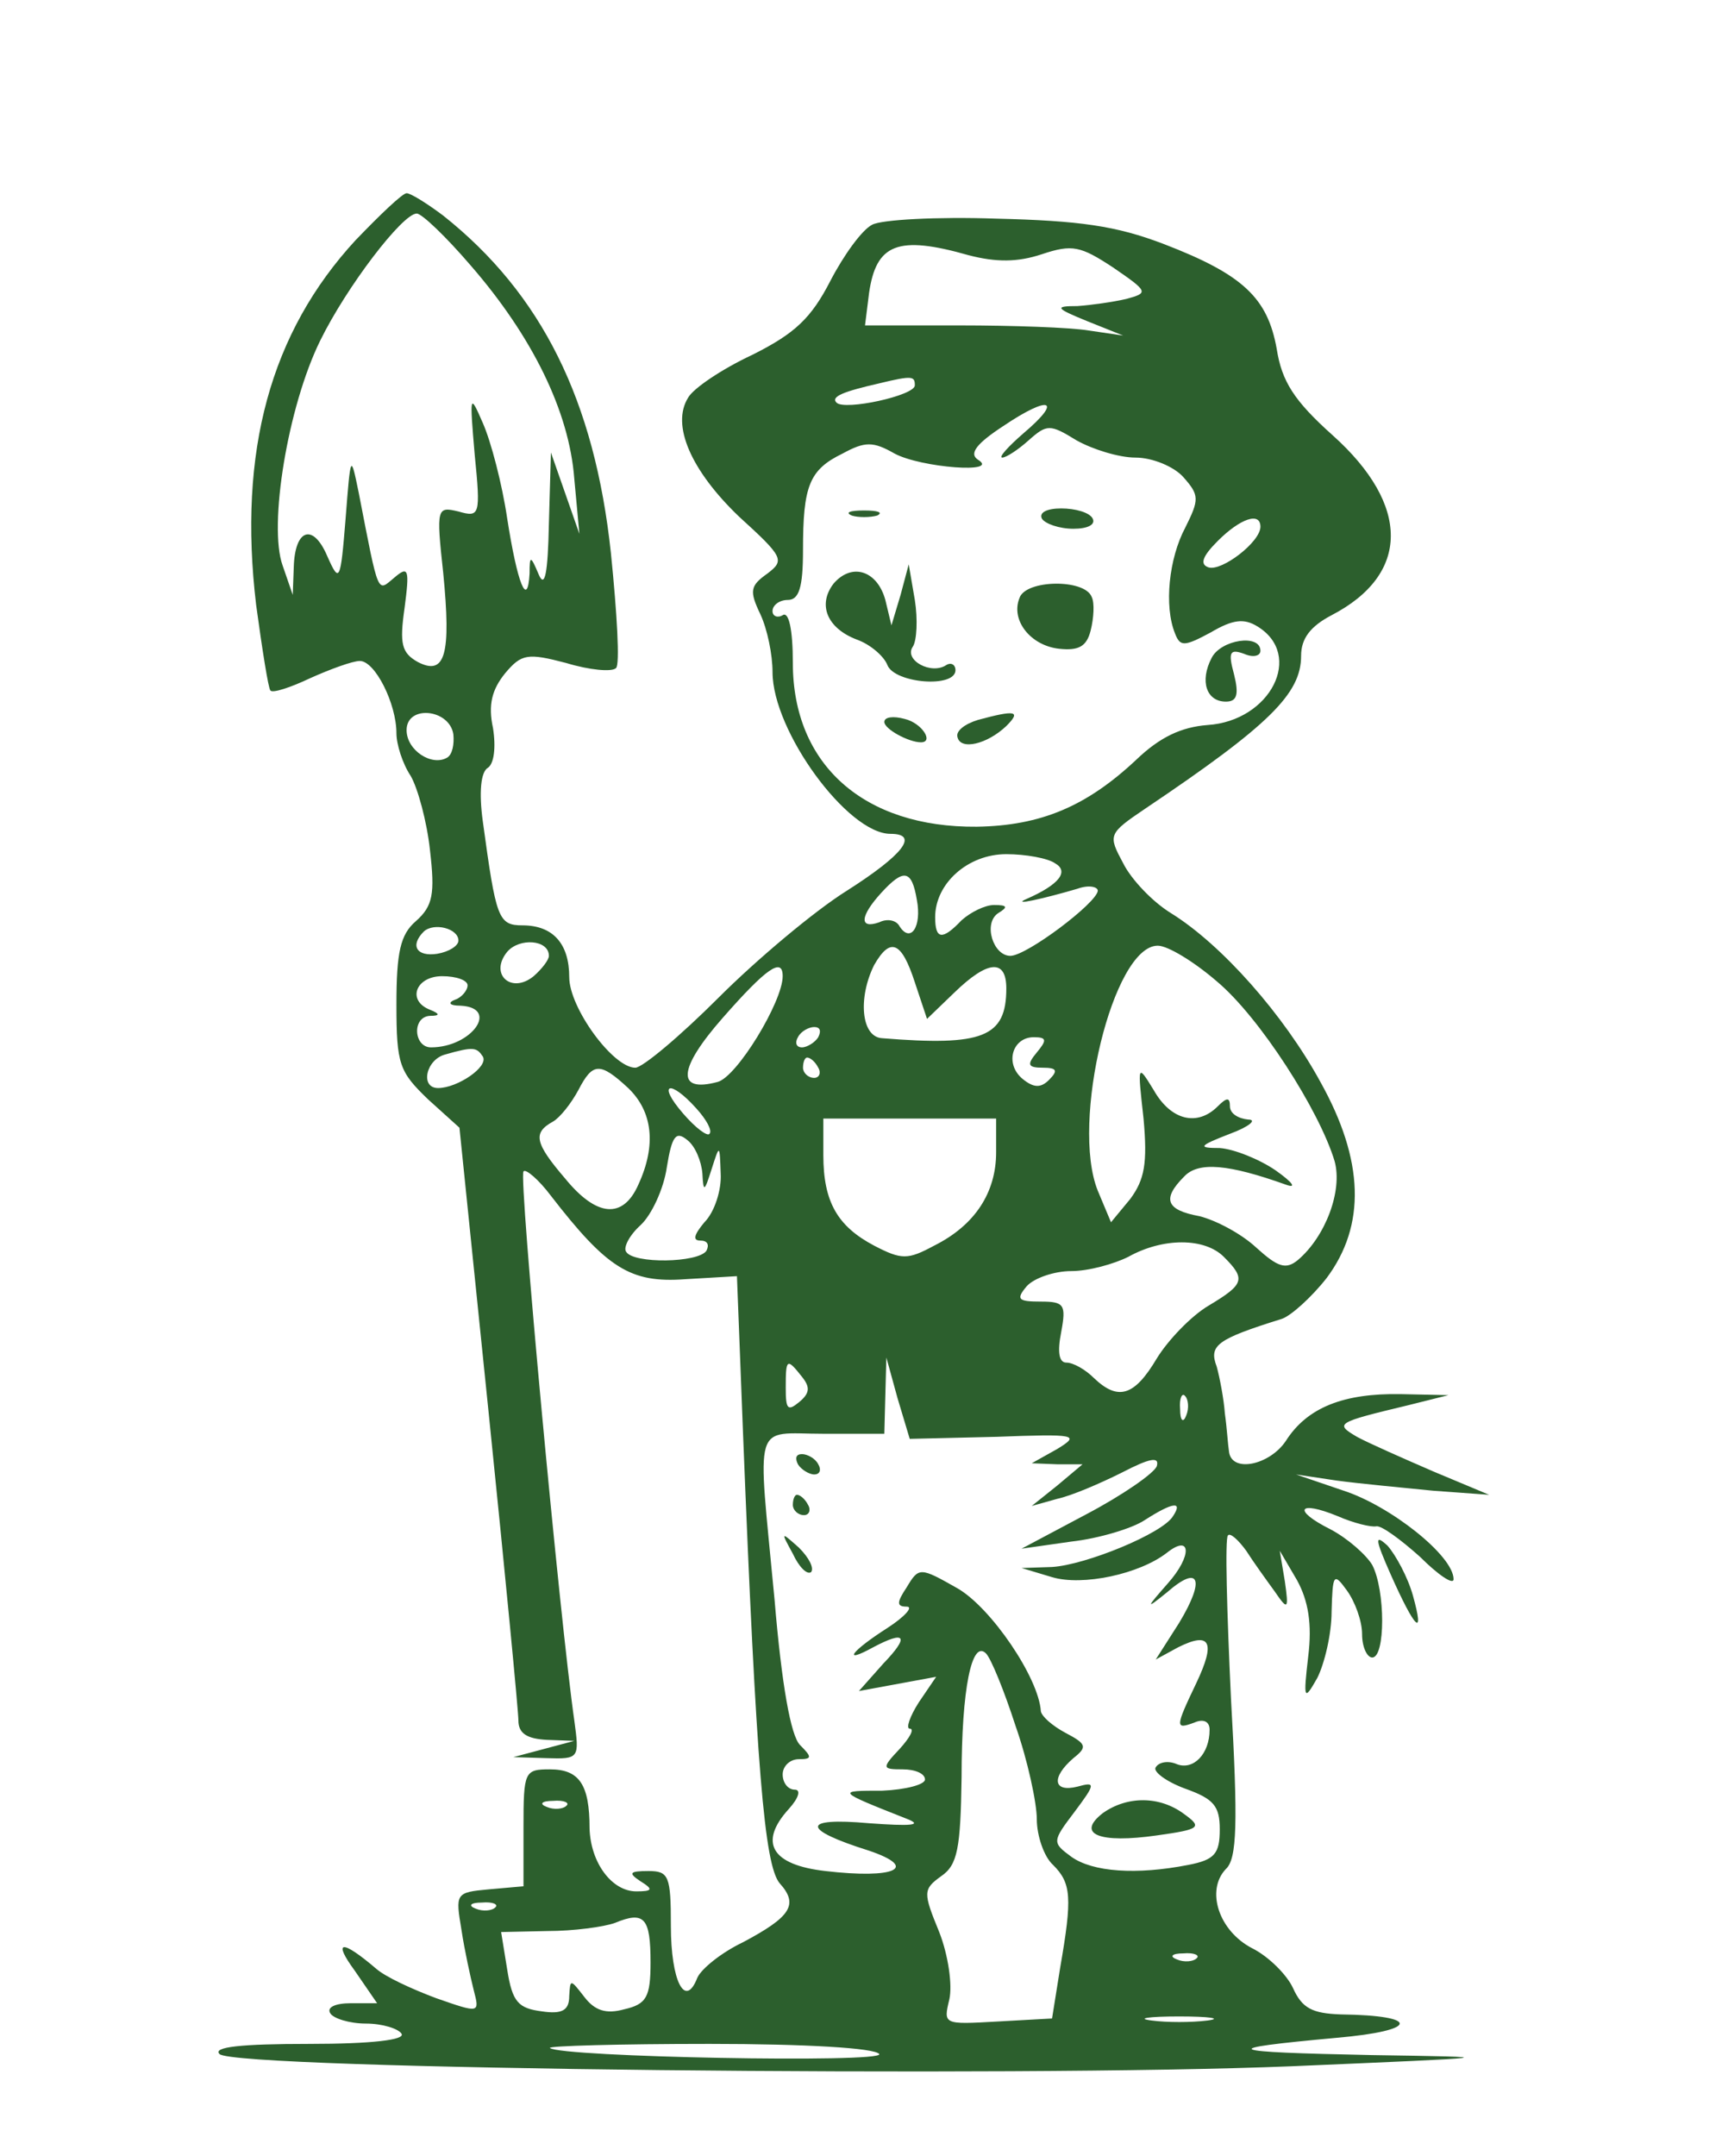 <?xml version="1.0" standalone="no"?>
<!DOCTYPE svg PUBLIC "-//W3C//DTD SVG 20010904//EN"
 "http://www.w3.org/TR/2001/REC-SVG-20010904/DTD/svg10.dtd">
<svg version="1.0" xmlns="http://www.w3.org/2000/svg"
 width="170pt" height="212pt" viewBox="0 0 170 212"
 preserveAspectRatio="xMidYMid meet" fill="#2c5f2d">

<g transform="translate(0,212) scale(0.1,-0.1)"
fill="#2c5f2d" stroke="none">
<path d="M350 1884 c-84 -91 -116 -208 -98 -359 6 -44 12 -82 14 -84 2 -3 20
3 39 12 20 9 42 17 49 17 15 0 36 -42 36 -71 0 -11 6 -30 14 -42 7 -12 16 -45
19 -73 5 -43 3 -55 -14 -70 -15 -13 -19 -30 -19 -82 0 -59 3 -66 31 -93 l31
-28 29 -283 c16 -156 29 -291 29 -300 0 -13 9 -18 28 -19 l27 -1 -30 -8 -30
-8 33 -1 c32 -1 32 0 27 37 -14 97 -55 536 -50 540 2 3 15 -8 27 -24 55 -71
78 -86 132 -82 l51 3 6 -155 c13 -328 21 -424 36 -442 19 -21 11 -33 -36 -58
-21 -10 -41 -26 -45 -35 -12 -31 -26 -3 -26 51 0 49 -2 54 -22 54 -19 0 -20
-2 -8 -10 13 -8 12 -10 -4 -10 -24 0 -45 28 -46 62 0 43 -10 58 -39 58 -25 0
-26 -2 -26 -57 l0 -58 -34 -3 c-33 -3 -33 -4 -27 -40 3 -20 9 -47 12 -59 6
-23 6 -23 -37 -8 -24 9 -50 21 -59 29 -34 29 -43 28 -21 -2 l22 -32 -26 0
c-15 0 -24 -4 -20 -10 3 -5 19 -10 35 -10 16 0 32 -5 35 -10 4 -6 -29 -10 -91
-10 -67 0 -95 -3 -88 -10 15 -15 786 -23 1054 -12 210 9 212 9 80 11 -148 3
-155 6 -35 17 81 7 83 22 4 23 -28 1 -38 6 -47 26 -6 13 -24 31 -40 39 -33 17
-46 57 -26 78 11 10 12 45 5 168 -4 85 -6 157 -3 160 2 3 10 -4 18 -15 7 -11
20 -29 28 -40 13 -19 14 -18 10 10 l-5 30 17 -29 c11 -20 15 -43 11 -75 -5
-43 -4 -44 9 -21 7 14 14 43 14 65 1 37 2 39 15 21 8 -11 15 -30 15 -43 0 -13
5 -23 10 -23 13 0 13 66 0 91 -6 10 -24 26 -41 35 -38 19 -32 29 7 13 16 -7
33 -11 38 -10 5 1 24 -13 43 -30 18 -18 33 -28 33 -22 0 23 -62 72 -108 87
l-47 16 40 -6 c22 -3 65 -7 95 -10 l55 -4 -55 23 c-30 13 -64 28 -75 34 -22
13 -21 14 50 31 l40 10 -47 1 c-56 1 -92 -13 -113 -46 -16 -24 -54 -32 -56
-10 -1 6 -2 23 -4 37 -1 14 -5 35 -8 46 -8 21 0 27 64 47 9 3 29 21 44 40 39
52 37 116 -6 193 -36 66 -97 135 -147 166 -18 11 -39 33 -47 49 -15 28 -15 29
22 54 122 82 153 113 153 150 0 17 9 29 30 40 77 40 78 108 1 177 -38 34 -50
53 -55 85 -9 50 -33 73 -111 103 -47 18 -83 23 -165 25 -58 2 -113 -1 -122 -6
-10 -5 -28 -30 -41 -55 -19 -37 -35 -52 -77 -73 -30 -14 -58 -33 -63 -42 -17
-27 3 -72 50 -117 44 -40 45 -43 28 -56 -17 -12 -18 -17 -7 -40 7 -15 12 -40
12 -57 0 -58 74 -159 116 -159 29 0 12 -21 -43 -56 -32 -20 -89 -68 -126 -105
-38 -38 -75 -69 -82 -69 -22 0 -65 59 -65 89 0 33 -16 51 -46 51 -24 0 -26 7
-39 102 -4 29 -2 49 5 53 6 4 8 20 5 39 -5 23 -1 38 12 54 16 19 22 20 60 10
23 -7 45 -9 49 -5 4 3 1 54 -5 113 -16 150 -68 255 -165 332 -16 12 -32 22
-36 22 -4 0 -26 -21 -50 -46z m113 -25 c60 -69 97 -143 102 -210 l5 -54 -14
40 -14 40 -2 -70 c-1 -49 -4 -64 -10 -50 -8 19 -9 19 -9 1 -2 -35 -12 -10 -22
54 -5 34 -16 76 -24 94 -13 30 -13 28 -8 -31 6 -60 5 -62 -16 -56 -21 5 -22 4
-15 -60 8 -81 2 -102 -25 -88 -16 9 -18 18 -13 53 5 38 4 42 -10 30 -17 -14
-15 -20 -35 83 -8 39 -8 39 -13 -25 -5 -62 -6 -64 -18 -37 -14 33 -32 27 -33
-11 l-1 -27 -10 29 c-14 39 5 156 37 221 26 53 81 125 95 125 5 0 29 -23 53
-51z m490 10 c27 -7 48 -7 72 1 30 10 38 8 70 -13 35 -24 35 -25 13 -31 -13
-3 -34 -6 -48 -7 -23 0 -22 -2 10 -15 l35 -14 -34 5 c-18 3 -75 5 -127 5 l-93
0 4 32 c7 48 28 57 98 37z m-53 -128 c0 -10 -69 -25 -77 -17 -6 6 7 11 42 19
33 8 35 7 35 -2z m107 -47 c-15 -13 -25 -24 -21 -24 4 0 16 8 26 17 18 16 21
16 47 0 16 -9 42 -17 58 -17 17 0 38 -9 47 -19 16 -18 16 -22 2 -50 -16 -30
-21 -77 -10 -104 5 -13 9 -13 35 1 22 13 33 14 46 6 46 -28 13 -93 -49 -97
-26 -2 -47 -12 -70 -34 -49 -46 -94 -65 -157 -66 -111 -1 -181 61 -181 161 0
33 -4 51 -10 47 -5 -3 -10 -1 -10 4 0 6 7 11 15 11 11 0 15 12 15 49 0 63 6
79 39 95 22 12 30 12 51 0 26 -14 105 -20 82 -6 -9 6 -1 16 25 33 46 31 59 26
20 -7z m233 -92 c0 -15 -38 -44 -51 -40 -9 3 -6 11 9 26 22 22 42 29 42 14z
m-794 -204 c1 -10 -1 -20 -6 -23 -15 -9 -40 7 -40 27 0 25 42 21 46 -4z m592
-127 c14 -8 4 -21 -28 -35 -16 -7 16 0 50 10 11 4 20 2 20 -2 -1 -12 -70 -64
-86 -64 -17 0 -27 32 -12 42 10 6 9 8 -4 8 -9 0 -23 -7 -32 -15 -19 -20 -26
-19 -26 3 0 33 32 62 70 62 19 0 41 -4 48 -9z m-136 -36 c5 -26 -6 -43 -17
-26 -3 6 -12 8 -20 4 -20 -7 -19 6 2 29 22 24 30 23 35 -7z m-451 -40 c0 -5
-9 -11 -21 -13 -20 -3 -27 8 -13 22 10 9 34 3 34 -9z m89 -15 c0 -4 -7 -13
-15 -20 -22 -18 -44 2 -26 24 12 14 41 12 41 -4z m360 -26 l12 -36 27 26 c33
32 51 33 51 4 0 -48 -23 -57 -122 -49 -21 1 -24 40 -8 72 16 28 27 23 40 -17z
m297 1 c42 -35 101 -127 116 -177 8 -29 -9 -74 -36 -97 -12 -10 -20 -7 -41 12
-15 14 -40 27 -56 31 -33 6 -37 17 -15 39 14 15 44 12 100 -8 11 -4 7 2 -10
14 -16 11 -41 21 -55 22 -22 0 -21 2 10 14 19 7 27 14 18 14 -10 1 -18 6 -18
13 0 9 -3 9 -12 0 -20 -20 -46 -14 -63 16 -16 26 -16 26 -10 -28 4 -44 1 -60
-13 -79 l-19 -23 -13 31 c-27 67 15 241 59 241 10 0 36 -16 58 -35z m-427 5
c0 -25 -45 -99 -64 -104 -41 -11 -39 13 5 63 43 49 59 60 59 41z m-310 -9 c0
-5 -6 -12 -12 -14 -8 -3 -6 -6 5 -6 39 -2 11 -41 -29 -41 -17 0 -19 30 -1 31
10 0 10 2 0 6 -23 9 -14 33 12 33 14 0 25 -4 25 -9z m345 -51 c-3 -5 -11 -10
-16 -10 -6 0 -7 5 -4 10 3 6 11 10 16 10 6 0 7 -4 4 -10z m215 -15 c-10 -12
-9 -15 6 -15 14 0 15 -3 6 -12 -8 -8 -15 -8 -26 1 -18 15 -10 41 11 41 13 0
13 -3 3 -15z m-545 -4 c6 -10 -25 -31 -44 -31 -18 0 -12 28 7 33 28 8 31 7 37
-2z m330 -11 c3 -5 1 -10 -4 -10 -6 0 -11 5 -11 10 0 6 2 10 4 10 3 0 8 -4 11
-10z m-187 -20 c24 -23 28 -56 10 -95 -15 -34 -41 -32 -72 6 -30 35 -32 45
-12 56 7 4 18 18 25 31 14 27 21 28 49 2z m67 -20 c10 -11 16 -22 13 -25 -2
-3 -14 6 -26 20 -26 30 -13 34 13 5z m295 -43 c0 -40 -21 -72 -61 -92 -26 -14
-32 -14 -59 0 -36 19 -50 43 -50 89 l0 36 85 0 85 0 0 -33z m-289 -21 c1 -19
2 -18 9 4 8 25 8 25 9 -4 1 -16 -6 -38 -16 -48 -10 -12 -12 -18 -4 -18 7 0 9
-4 6 -10 -8 -12 -72 -13 -79 -1 -3 4 3 16 14 26 11 10 23 36 26 57 5 31 9 36
20 27 8 -6 14 -21 15 -33z m513 -82 c22 -22 20 -27 -15 -48 -17 -10 -40 -34
-51 -52 -22 -37 -38 -42 -62 -19 -8 8 -20 15 -27 15 -7 0 -9 10 -5 30 5 27 3
30 -20 30 -22 0 -25 2 -14 15 7 8 27 15 44 15 17 0 42 7 56 14 34 19 75 19 94
0z m-415 -118 c8 -10 8 -16 -3 -25 -11 -9 -13 -7 -13 14 0 29 1 30 16 11z
m191 -59 c79 3 83 2 60 -12 l-25 -14 25 -1 25 0 -25 -21 -25 -20 25 7 c14 3
42 15 64 26 27 14 37 16 34 6 -3 -7 -33 -28 -69 -47 l-64 -34 49 7 c27 3 60
13 72 21 28 18 38 19 28 4 -10 -17 -86 -48 -119 -50 l-30 -1 30 -9 c30 -9 86
3 113 24 24 19 25 -3 1 -30 -22 -25 -22 -26 -1 -9 32 28 38 13 12 -30 l-23
-36 22 12 c32 16 37 5 18 -35 -21 -44 -21 -46 -2 -39 9 4 15 1 15 -7 0 -24
-16 -40 -32 -34 -9 4 -18 2 -21 -3 -3 -4 10 -14 29 -21 28 -10 34 -17 34 -40
0 -24 -5 -30 -31 -35 -51 -10 -94 -7 -115 8 -19 14 -19 15 3 44 21 28 21 30 3
25 -24 -6 -26 9 -4 28 14 11 13 14 -8 25 -13 7 -23 16 -24 21 -2 33 -49 102
-82 121 -37 21 -38 21 -50 1 -10 -15 -10 -19 0 -19 7 0 -2 -10 -19 -21 -36
-23 -45 -36 -14 -19 32 17 36 11 10 -16 l-24 -27 38 7 38 7 -17 -25 c-9 -14
-13 -26 -9 -26 5 0 0 -9 -10 -20 -18 -19 -17 -20 3 -20 12 0 22 -4 22 -10 0
-5 -19 -10 -42 -11 -45 0 -46 0 25 -28 15 -6 3 -7 -38 -4 -67 6 -67 -6 0 -27
50 -17 25 -28 -43 -20 -53 6 -66 28 -36 61 10 11 12 19 6 19 -7 0 -12 7 -12
15 0 8 7 15 16 15 13 0 13 2 1 14 -9 9 -18 59 -25 143 -17 180 -22 163 48 163
l60 0 1 38 1 37 11 -40 12 -40 85 2z m187 21 c-3 -8 -6 -5 -6 6 -1 11 2 17 5
13 3 -3 4 -12 1 -19z m-168 -305 c12 -34 21 -76 21 -92 0 -16 7 -37 16 -45 18
-18 19 -32 7 -101 l-8 -50 -54 -3 c-53 -3 -53 -3 -47 22 3 14 -1 43 -10 66
-16 39 -16 42 2 55 16 11 19 27 20 97 0 87 10 136 24 122 5 -5 18 -37 29 -71z
m-442 -79 c-3 -3 -12 -4 -19 -1 -8 3 -5 6 6 6 11 1 17 -2 13 -5z m-70 -100
c-3 -3 -12 -4 -19 -1 -8 3 -5 6 6 6 11 1 17 -2 13 -5z m153 -54 c0 -34 -4 -41
-26 -46 -18 -5 -29 -1 -39 12 -14 18 -14 18 -15 1 0 -14 -7 -18 -27 -15 -23 3
-29 9 -34 41 l-6 37 46 1 c25 0 55 4 66 8 29 12 35 5 35 -39z m537 4 c-3 -3
-12 -4 -19 -1 -8 3 -5 6 6 6 11 1 17 -2 13 -5z m11 -61 c-16 -2 -40 -2 -55 0
-16 2 -3 4 27 4 30 0 43 -2 28 -4z m-323 -33 c5 -9 -314 -3 -324 6 -2 2 68 4
157 4 94 0 163 -4 167 -10z"/>
<path d="M838 1613 c6 -2 18 -2 25 0 6 3 1 5 -13 5 -14 0 -19 -2 -12 -5z"/>
<path d="M1025 1610 c3 -5 17 -10 31 -10 14 0 22 4 19 10 -3 6 -17 10 -31 10
-14 0 -22 -4 -19 -10z"/>
<path d="M820 1546 c-16 -21 -6 -44 23 -55 14 -5 27 -17 30 -25 7 -18 67 -23
67 -5 0 5 -4 8 -9 5 -15 -10 -42 5 -33 18 4 6 5 27 2 46 l-6 35 -8 -30 -9 -30
-6 25 c-8 29 -33 37 -51 16z"/>
<path d="M1003 1532 c-9 -22 11 -47 39 -50 19 -2 27 2 31 18 3 12 4 27 1 33
-7 18 -65 17 -71 -1z"/>
<path d="M1192 1473 c-12 -23 -5 -43 14 -43 11 0 13 7 8 27 -6 22 -4 25 10 20
9 -4 16 -2 16 3 0 17 -39 11 -48 -7z"/>
<path d="M870 1410 c0 -7 24 -20 36 -20 13 0 1 19 -16 23 -11 3 -20 2 -20 -3z"/>
<path d="M962 1412 c-13 -4 -22 -11 -20 -17 3 -13 29 -7 48 11 15 15 9 16 -28
6z"/>
<path d="M785 680 c3 -5 11 -10 16 -10 6 0 7 5 4 10 -3 6 -11 10 -16 10 -6 0
-7 -4 -4 -10z"/>
<path d="M780 640 c0 -5 5 -10 11 -10 5 0 7 5 4 10 -3 6 -8 10 -11 10 -2 0 -4
-4 -4 -10z"/>
<path d="M780 592 c6 -13 14 -21 18 -18 3 4 -2 14 -12 24 -18 16 -18 16 -6 -6z"/>
<path d="M1085 337 c-27 -21 -3 -30 53 -22 43 6 45 8 27 21 -24 18 -56 18 -80
1z"/>
<path d="M1368 572 c24 -54 34 -64 22 -21 -5 18 -17 40 -25 49 -13 12 -12 6 3
-28z"/>
</g>
</svg>
